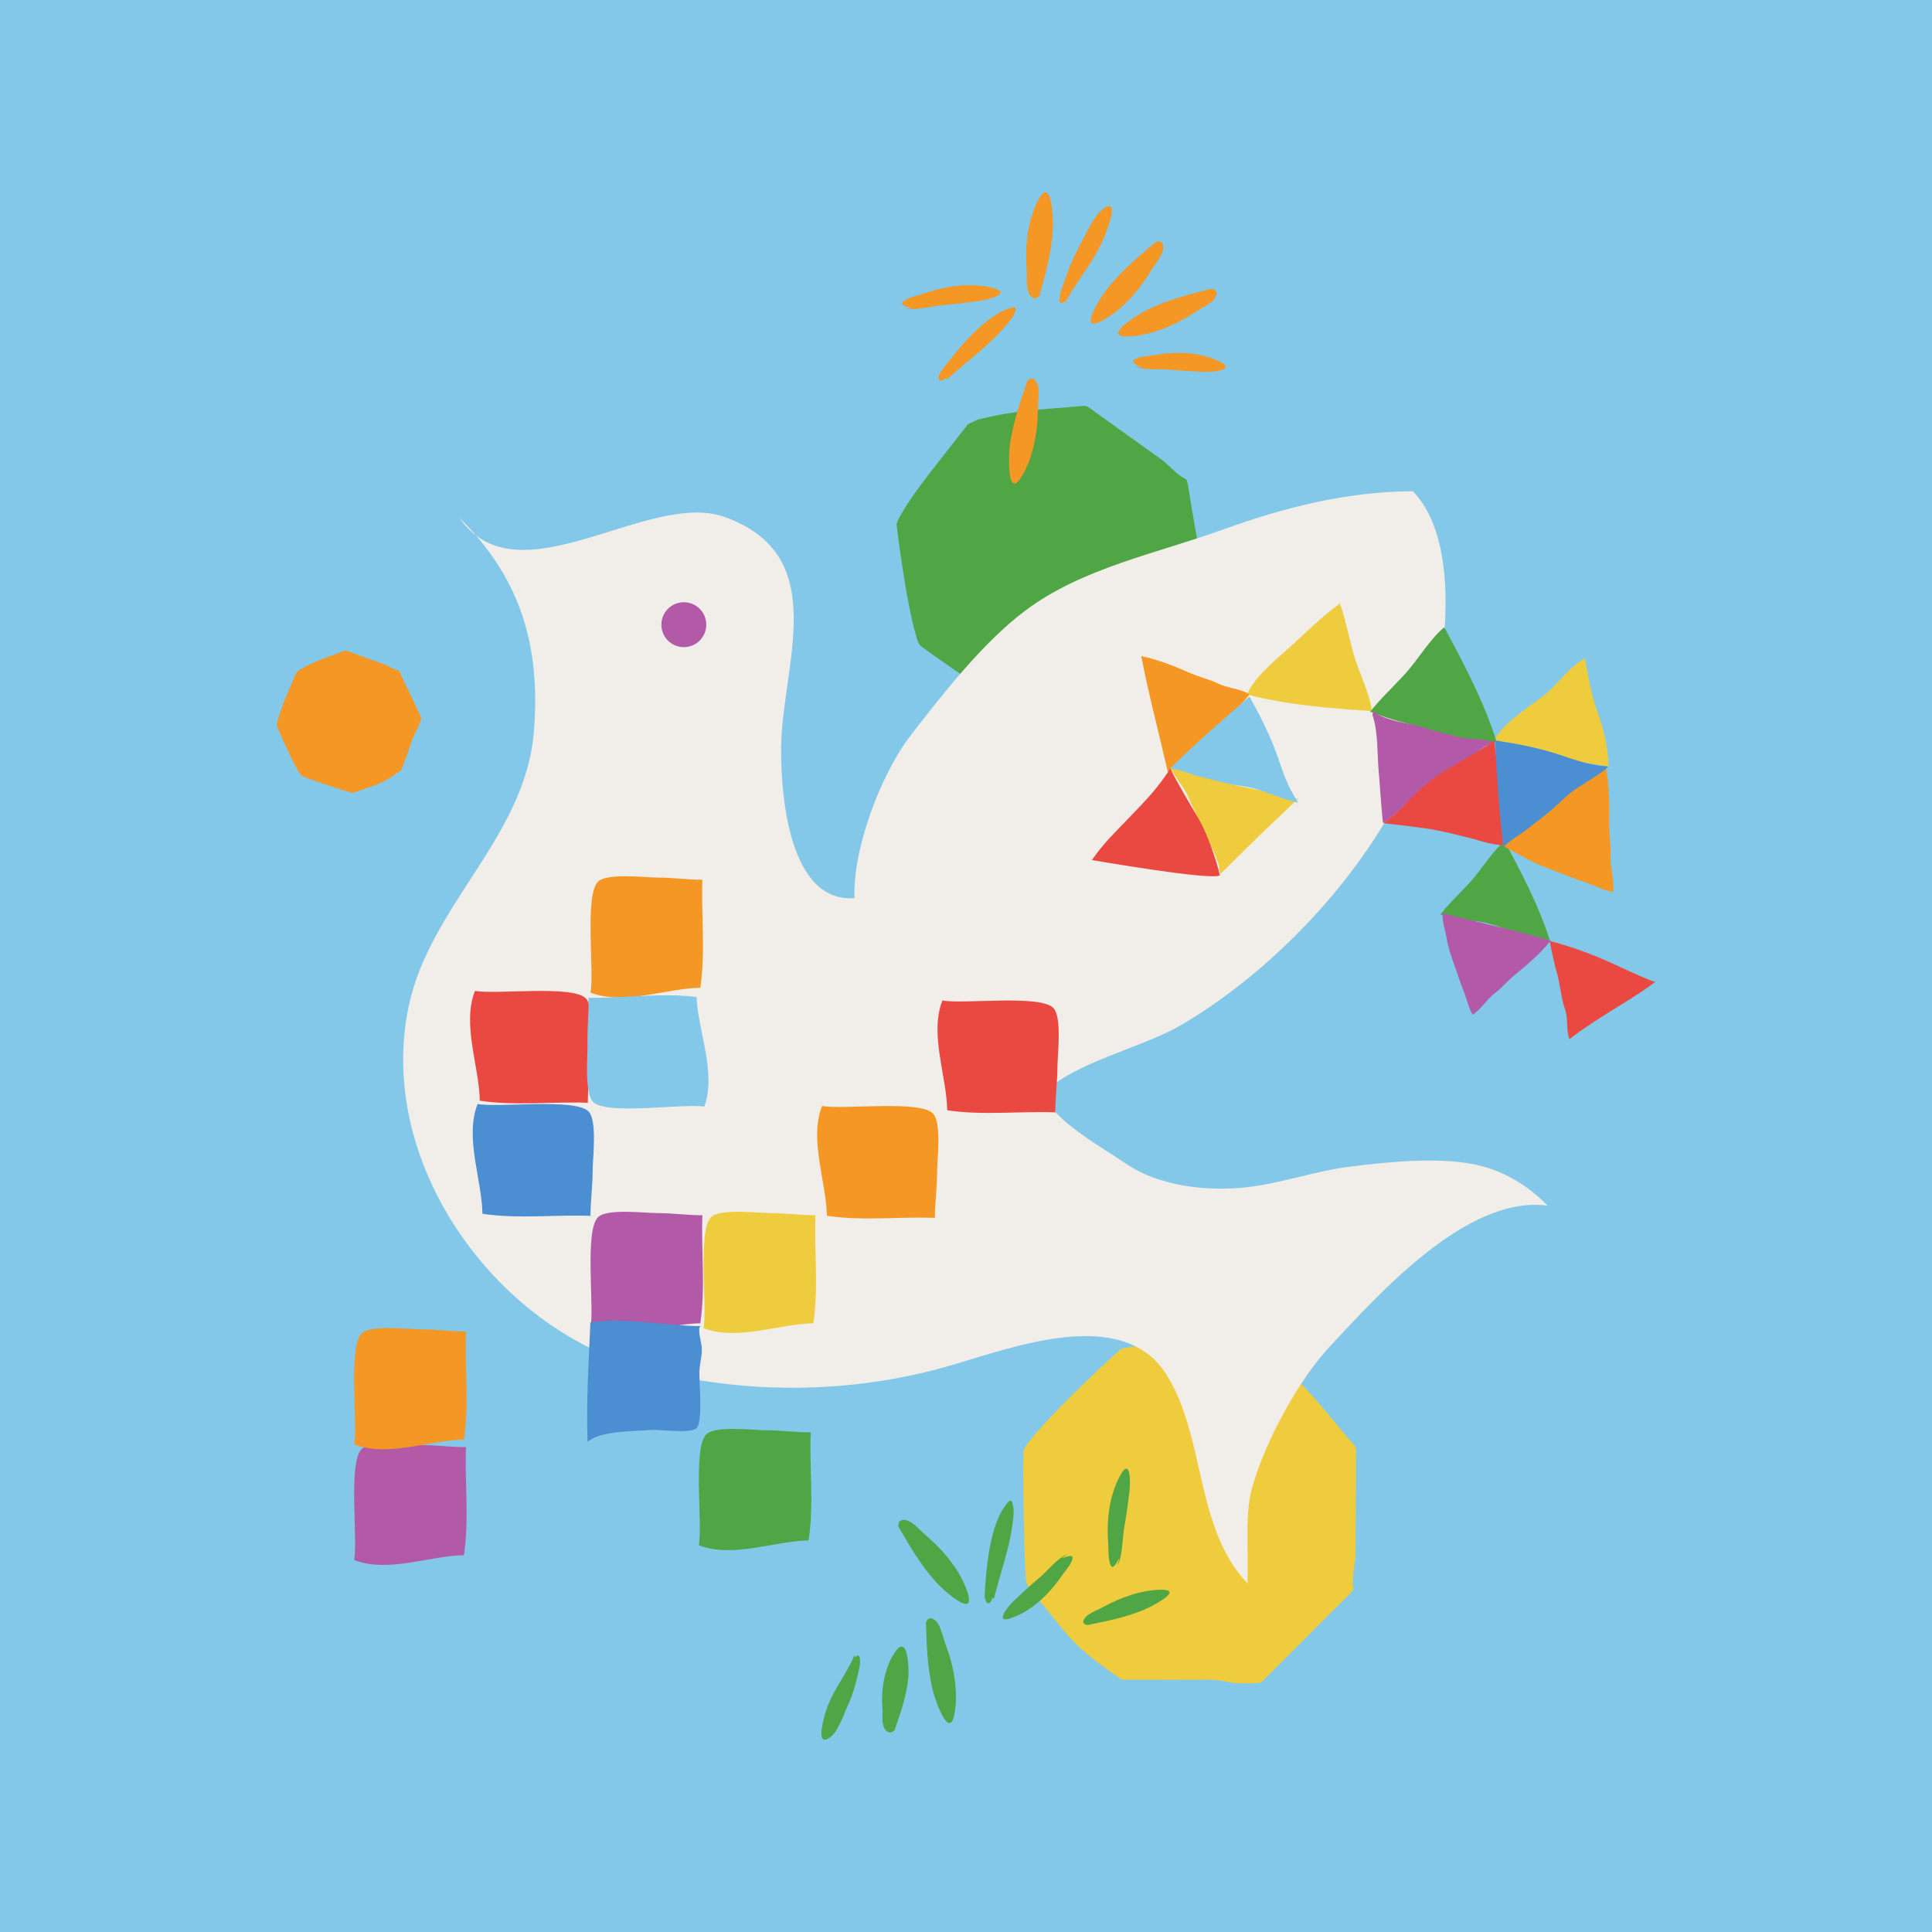 <svg id="Camada_1" data-name="Camada 1" xmlns="http://www.w3.org/2000/svg" viewBox="0 0 1280 1280"><defs><style>.cls-1{fill:#83c8e8;}.cls-2{fill:#efcc3e;}.cls-3{fill:#50a545;}.cls-4{fill:#f49725;}.cls-5{fill:#f1eee9;}.cls-6{fill:#b25aa7;}.cls-7{fill:#4b8ed2;}.cls-8{fill:#e94941;}</style></defs><rect class="cls-1" x="-26" y="-26" width="1332" height="1332"/><path class="cls-2" d="M743.19,1112.81c-12.79-8.87-25.73-17.87-35.92-29.63-8.36-9.65-26.32-32.35-27-33.94a11.89,11.89,0,0,1-.67-3.85c-1.56-26.24-2-82.65-1.41-84.45a17.75,17.75,0,0,1,2.94-4.92c16.26-21.48,61.38-62.28,61.38-62.28a57.4,57.4,0,0,1,6.54-1.35c16.22-1.6,32.57-.83,48.85,0l37.4,1.79,6.94,3.92c22.07,18.49,35.32,36.5,54.06,58.35a7,7,0,0,1,2.13,6l-.36,66.52c0,7.14-2.84,16.2-1.38,24l-2.2,2.93c-22.19,21.54-37.11,37.43-59.3,59,0,0-14.6,1.14-21.14-.49-6.31-1.57-13.59-1.67-20.52-1.56C777,1113,743.19,1112.81,743.19,1112.81Z"/><path class="cls-3" d="M751,457.87c-12.83,4.65-25.82,9.35-39.4,10.68-11.14,1.1-36.49,2.45-38,2.12a10.53,10.53,0,0,1-3.1-1.48C651,457,610.4,428.75,609.42,427.41a15.47,15.47,0,0,1-2-4.6c-7.13-22.52-13.45-75.48-13.45-75.48a51.25,51.25,0,0,1,2.34-5.36c7.08-12.42,15.91-23.72,24.72-35l20.23-25.86,6.32-3c24.42-6.41,44-6.78,69.15-9.11a8.16,8.16,0,0,1,2.61,0,8.06,8.06,0,0,1,2.78,1.49l47.41,34c5.09,3.65,10.15,10.24,16.44,13.13l1,3.06c4.17,26.79,8,45.52,12.15,72.31,0,0-6.59,11-11.07,14.88-4.32,3.72-8.08,8.87-11.51,13.89C768.31,433.77,751,457.87,751,457.87Z"/><path class="cls-4" d="M266,510.09c-5.06,3.63-10.19,7.29-16,9.54-4.76,1.85-15.73,5.57-16.42,5.6a4.54,4.54,0,0,1-1.54-.27c-10.1-2.94-31.41-10.37-32-10.84a6.89,6.89,0,0,1-1.46-1.76c-5.9-9-15.2-31.51-15.2-31.51a23,23,0,0,1,.37-2.65,134.41,134.41,0,0,1,6.56-18.41l5.71-13.85,2.41-2.09c9.94-5.82,18.51-8.38,29.26-12.5a4,4,0,0,1,1.15-.31,3.63,3.63,0,0,1,1.41.32l25,9.09c2.68,1,5.72,3.25,8.84,3.75l.8,1.22c5.13,11.26,9.11,19,14.24,30.28,0,0-1.54,5.65-3,7.89a33.52,33.52,0,0,0-3.35,7.52C270.67,497.38,266,510.09,266,510.09Z"/><path class="cls-5" d="M304.36,343.05c39,56.28,124.88-18.95,176-.44,71.19,25.78,37.76,97.58,37.16,152.55-.34,30.24,4.8,103.16,48.64,99.87-1.5-31.77,17.24-81.85,36.93-107.46,21-27.33,48.21-62,76-82.89,37.78-28.46,87.43-38,131.44-53.92,40.58-14.68,82.28-25.18,125.54-25.31,36.9,38.19,19.2,136.21,1.58,179.39-28.26,69.24-91.7,137.28-155.59,174.54-25.33,14.76-71.54,24.83-90.45,45,4.2,17.07,40,36.65,54.81,46.83,21.64,14.82,54.05,18.35,80.13,15.31,23-2.68,45.1-10.78,67.68-13.57,25.28-3.12,56.57-6.38,81.44-1.74,19.08,3.56,36.28,13.75,49.68,27.58-53.35-7.28-111.93,58.75-143.76,92.69-21.33,22.76-43,62.76-51.76,93.2-4.12,14.31-3.29,28.43-3.28,43.27v21.08c-34.82-36.17-27.81-96.79-53.52-138-29.13-46.64-102.13-18.24-143.53-6.28C565,923.45,493.2,924.59,425.71,906.32,327.88,879.85,248.6,769.81,270.89,666.14c14.4-66.95,77-111.41,82.8-181.15C358.39,428,344.88,382.94,304.36,343.05Z"/><path class="cls-3" d="M537.14,949c-9.91,0-19.74-1.41-29.95-1.44-7.92,0-33.21-3.18-39.22,2.7-9.11,8.91-2.36,59.64-5,73.51,22.25,8.74,50.21-2.86,72.76-3.19,3.63-24,.34-49.27,1.43-73"/><path class="cls-2" d="M540.33,805.13c-9.91,0-19.74-1.41-30-1.43-7.91,0-33.2-3.18-39.21,2.69-9.11,8.91-2.37,59.64-5,73.52,22.24,8.73,50.2-2.87,72.75-3.2,3.63-24,.34-49.26,1.43-73"/><path class="cls-4" d="M465.39,582.84c-9.91,0-19.75-1.41-29.95-1.44-7.92,0-33.21-3.18-39.22,2.7-9.11,8.9-2.36,59.64-5,73.51,22.24,8.74,50.2-2.87,72.75-3.19,3.63-24,.35-49.27,1.44-73"/><path class="cls-6" d="M465.39,805.13c-9.91,0-19.75-1.41-29.95-1.43-7.92,0-33.21-3.18-39.22,2.69-9.11,8.91-2.36,59.64-5,73.52,22.24,8.73,50.2-2.87,72.75-3.2,3.63-24,.35-49.26,1.44-73"/><path class="cls-6" d="M308.78,958.79c-9.91,0-19.75-1.41-29.95-1.43-7.92,0-33.21-3.18-39.22,2.69-9.11,8.91-2.36,59.64-5,73.51,22.25,8.74,50.2-2.86,72.75-3.19,3.63-24,.35-49.27,1.44-73"/><path class="cls-4" d="M619.4,806.9c0-9.91,1.41-19.75,1.44-29.95,0-7.92,3.18-33.21-2.7-39.22-8.9-9.11-59.64-2.36-73.51-5-8.74,22.25,2.87,50.2,3.19,72.75,24,3.63,49.27.35,73,1.44"/><path class="cls-4" d="M308.78,882.17c-9.91,0-19.75-1.41-29.95-1.44-7.92,0-33.21-3.18-39.22,2.7-9.11,8.9-2.36,59.64-5,73.51,22.25,8.73,50.2-2.87,72.75-3.19,3.63-24,.35-49.27,1.44-73"/><path class="cls-7" d="M391.21,805.63c0-9.91,1.41-19.75,1.43-30,0-7.92,3.18-33.21-2.69-39.22-8.91-9.11-59.65-2.36-73.52-5-8.73,22.24,2.87,50.2,3.2,72.75,24,3.63,49.26.35,73,1.44"/><path class="cls-8" d="M389.45,730.65c0-9.91,1.41-19.74,1.44-29.95,0-7.91,3.18-33.2-2.7-39.21-8.9-9.11-59.64-2.37-73.51-5-8.74,22.24,2.87,50.2,3.19,72.75,24,3.63,49.27.34,73,1.43"/><path class="cls-8" d="M699.14,737c0-9.91,1.41-19.75,1.44-29.95,0-7.92,3.18-33.21-2.7-39.22-8.9-9.11-59.64-2.36-73.51-5-8.73,22.24,2.87,50.2,3.19,72.75,24,3.63,49.27.35,73,1.44"/><path class="cls-1" d="M389.89,661c.29,9.9-.88,19.77-.63,30,.19,7.92-2.29,33.28,3.74,39.13,9.15,8.87,59.68.77,73.62,3.05,8.14-22.47-4.21-50.11-5.14-72.64-24.07-3-49.26,1-73,.52"/><path class="cls-7" d="M464.27,878.59c-23.34-.07-50.33-6.15-73.11-2.46-1.16,26.16-2.81,53-1.88,79.12,8.64-7.49,30.84-6.89,41.81-7.86,5.83-.51,26,2.61,30.21-1.06,4.57-4,1.87-29.8,2.05-37.22.11-5,1.59-9.84,1.64-14.51.07-5.24-2.28-9.92-1.64-15.08"/><circle class="cls-6" cx="453.05" cy="413.87" r="14.88"/><path class="cls-4" d="M688.44,196.9c4.17-15.2,8.08-28.84,9.11-44.74.4-6.12-.71-36.34-9.53-19.94-7.24,13.45-9,31.1-7.87,46.33.33,4.49-.23,9.68.9,14,1.37,5.27,6.23,7.7,8.56,1"/><path class="cls-4" d="M681,251.37c-5.1,14.89-9.83,28.24-12,44-.82,6.08-1.89,36.29,7.78,20.5,7.94-12.95,10.89-30.44,10.88-45.69,0-4.51.9-9.65.12-14.06-1-5.35-5.46-8.08-8.18-1.59"/><path class="cls-4" d="M766.69,159.56c-12.05,10.13-23,19.13-33,31.56-3.83,4.78-20.33,30.12-3.9,21.58,13.47-7,25-20.47,32.88-33.54,2.32-3.86,5.75-7.8,7.35-12,2-5.08-.5-9.74-6.18-5.58"/><path class="cls-4" d="M803.66,191c-15.25,3.91-29,7.27-43.38,14.16-5.52,2.65-31.37,18.33-12.86,17.76,15.17-.48,31.42-7.6,44.17-16,3.76-2.48,8.55-4.54,11.81-7.61,4-3.73,3.77-9-3.15-7.71"/><path class="cls-4" d="M705.19,201.54c7.71-15.09,19.19-27.44,25.86-43.22,1.66-4,12-29.1-.42-19.75-5.71,4.3-10.62,15.48-14.11,21.94A135.72,135.72,0,0,0,707.1,181c-1.33,3.84-2.8,7.44-4,11.31-.67,2.26-3.06,12,2.28,7.21"/><path class="cls-4" d="M599.19,204.19c6.88,1.86,19-1.64,26.57-2.19,7.76-.57,15.44-1.63,23.09-2.64,6-.8,22.28-5.16,8.87-8.58-15.12-3.87-31.8-1.18-46.44,3.92-3.18,1.11-7.25,1.94-10.26,3.43-6.92,3.43-2.2,4.53,3.51,6.05"/><path class="cls-4" d="M751.68,242.61c6,3,17.74,1.64,24.83,2.4s14.49,1,21.69,1.35c5.63.24,21.36-1.26,9.54-6.93-13.31-6.4-29.11-6.61-43.41-4.1-3.11.55-7,.67-10,1.63-6.92,2.19-2.75,4.09,2.28,6.56"/><path class="cls-4" d="M627.2,251.49c12.5-11.45,26.32-21.17,37.69-34,2.43-2.73,5.79-6.49,7.12-9.79,1.79-4.41,1-4.78-2.88-3.59-15.26,4.73-31.41,23.51-41.41,36.34-1.57,2-4.83,5.77-5.57,8-1.26,3.8.86,5,4.64,1.9"/><path class="cls-3" d="M594.66,1010.47c7.94,13.62,14.94,26,25.57,37.82,4.09,4.57,26.45,24.94,20.91,7.15-4.53-14.58-15.9-28.2-27.57-38.05-3.44-2.9-6.75-6.94-10.65-9.17-4.73-2.72-9.86-1-6.73,5.38"/><path class="cls-3" d="M613.44,1073.78c.49,15.74.78,29.9,4.37,45.42,1.38,6,11.05,34.62,14.52,16.43,2.85-14.92-.57-32.32-6-46.59-1.59-4.21-2.56-9.34-4.85-13.19-2.78-4.67-8-5.64-8.21,1.4"/><path class="cls-3" d="M592.32,1147.23c4.26-12.19,8.24-23.13,9.49-36,.48-5-.12-29.58-8.89-16.59-7.19,10.64-9.17,24.93-8.32,37.36.25,3.66-.37,7.86.66,11.44,1.24,4.35,5.89,6.52,8.24,1.2"/><path class="cls-3" d="M719.43,1076.85c13.16-2.67,25-4.95,37.7-10,4.88-1.94,28-13.58,12.35-13.61-12.8,0-27.07,5.15-38.52,11.4-3.38,1.85-7.59,3.34-10.59,5.67-3.65,2.83-3.94,7,2,6.14"/><path class="cls-3" d="M566.24,1096.35c-5.39,13.05-14.79,23.76-19.07,37.41-1.07,3.41-7.61,25.15,3.09,17,4.93-3.74,8.14-13.41,10.63-19a94.5,94.5,0,0,0,6.3-17.7c.76-3.32,1.69-6.43,2.27-9.78.34-2,1.33-10.32-3.17-6.21"/><path class="cls-3" d="M740.31,1037.32c3.55-6.18,3.26-18.76,4.66-26.25,1.43-7.65,2.37-15.34,3.33-23,.76-6,.71-22.86-6-10.77-7.6,13.64-9.26,30.45-8.07,45.91.26,3.36,0,7.5.71,10.8,1.55,7.56,3.82,3.28,6.74-1.86"/><path class="cls-3" d="M707.27,1029.65c-6.38,2.21-13.59,11.52-19.1,16.06s-10.88,9.61-16.15,14.54c-4.11,3.85-14,16.13-1.73,11.66,13.9-5,25.11-16.16,33.32-28.13,1.78-2.6,4.41-5.46,5.84-8.28,3.28-6.48-1-4.82-6.28-3"/><path class="cls-3" d="M658.53,1059.16c4-16.48,10-32.27,12.26-49.23.49-3.62,1.17-8.62.43-12.1-1-4.66-1.88-4.49-4.4-1.36-10,12.45-12.89,37-14,53.28-.17,2.54-.77,7.49-.14,9.75,1.08,3.85,3.5,3.65,4.91-1"/><path class="cls-2" d="M887.17,400.33c-11.6,8.12-22.66,19.58-33.5,29.17-8.63,7.63-23.66,20.23-27.38,30.61,26.51,7,55.61,9.22,82.64,11-1.26-11.48-9-26.31-12.36-38.57-3.07-11.16-5.68-24.54-9.13-33.25"/><path class="cls-2" d="M1050.07,436.12c-12.36,6.9-17.85,18.07-29.61,26.51-9.36,6.71-25.59,17.71-30.36,27.67,25.67,9.63,48.88,13,75.58,17.56-.08-11.55-3.16-25.14-7.63-37C1053.77,459.41,1050.07,436.12,1050.07,436.12Z"/><path class="cls-3" d="M908.51,471.71c13,5.49,28.64,8.75,42.53,12.83,11.05,3.24,29.72,9.25,40.49,6.88-8.2-26.16-21.81-52-34.67-75.82-9.05,7.18-17.5,21.62-26.07,31C923,455.14,913,464.47,907.5,472"/><path class="cls-3" d="M954.93,605.93c11.29,4.76,20.89,2.84,32.92,6.37,9.57,2.8,27.22,10.05,38.95,10.7-7.11-22.64-18.88-45-30-65.64-7.83,6.21-15.15,18.71-22.57,26.84-6.76,7.39-15.37,15.47-20.16,22"/><path class="cls-6" d="M955.77,606.86c0,4.8,1.93,10.18,2.7,14.94,1,6.31,3.19,12.29,5.37,18.39,1.89,5.31,3.59,10.87,5.7,16s3.35,11.47,6.05,16.08c5.62-3.41,9.55-10.37,14.95-14.43,4.79-3.59,8.57-8.3,13.21-12.07,8.24-6.69,17-14.27,23.63-22.59-23.79-6.92-48.6-12.24-72.22-18.27,0,.54.29.14.7.09"/><path class="cls-4" d="M994.69,559.28c4.3,3.66,10.63,6,15.5,8.91,6.45,3.87,13.49,6.44,20.63,9.11,6.22,2.33,12.52,5,18.75,7s12.87,5.68,19.07,6.74c1.19-7.65-2.1-16.46-1.65-24.41.39-7-1-14-.85-21,.22-12.5,0-26.11-2.42-38.42-24.28,16.17-47.89,34.48-71.24,51.18.48.41.34-.16.61-.57"/><path class="cls-4" d="M775.4,510.51c4.56-2.31,8.71-6.77,12.85-9.81,5.5-4,10.11-9,14.84-14,4.11-4.37,8.56-8.69,12.41-13.19s9.26-8.75,12.31-13.55c-6-3.67-14.47-4-20.94-7.17-5.74-2.79-12-4.09-17.87-6.66-10.35-4.57-21.78-9.17-32.9-11.44,5,25.92,12,52,17.75,77.37.51-.26,0-.34-.26-.71"/><path class="cls-6" d="M909.27,473.69c3.72,10.17,3.11,25.72,4.17,37.61,1,11.4,1.58,22.57,2.83,34,5.41-2.75,13-11.46,18.56-15.39,6.24-4.45,11.63-9.76,18.09-14,5.86-3.84,11.87-7.8,17.75-11.62,5.5-3.57,11.37-9.71,17.36-11.91a2.19,2.19,0,0,0,0-1.19c-7.43-2.1-15.22-1.08-22.85-3.2-7.32-2-14.75-3.76-21.93-6-10.26-3.17-25.14-4.16-33.61-10.85"/><path class="cls-2" d="M808.29,579.35c-.1-10.42-8.43-22.09-12.3-31.67-2.71-6.7-5.94-13.29-8.87-20-3-7-8.59-12.13-11.54-19a2.32,2.32,0,0,1,.9-.74c5.34,3.09,13.59,3.66,19.67,5.54,6.49,2,13.17,4,19.68,6,7.16,2.18,14.49,2.91,21.68,4.79,6.37,1.66,16.45,7.55,23,4.26-7.95,8-16.09,15.34-24.13,23.14-8.39,8.15-28,27.53-28,27.53Z"/><path class="cls-8" d="M916.48,545.39c11.65-7.81,21.87-21.82,33.6-30,12.78-8.93,27.25-15.59,39.95-24.81,1,12.12,3.85,27.34,5.69,39.46,1.47,9.69,1.13,19.66,2,29.5-6.58,1.39-18-2.92-24.75-4.56-8.23-2-16.65-4.21-25-5.59C937.57,547.65,916.48,545.39,916.48,545.39Z"/><path class="cls-8" d="M1026.75,623.41a233.06,233.06,0,0,1,28.31,9.3c12.87,4.91,28.47,13.23,41.52,17.92-9.47,7.11-21.3,14.21-30.77,20.12-7.4,4.63-19.19,12.25-26,17.76-2.37-5.92-.79-13.87-2.86-19.58-2.53-7-3.39-17.08-5.42-24.21C1029.12,636.43,1026.75,623.41,1026.75,623.41Z"/><path class="cls-8" d="M808.2,579.94c-2.07-9.32-8.38-27.53-13.26-36-6.1-10.63-14.23-23.8-19.58-34.73-8.5,13.19-16.14,20.91-27.13,32.37-9.89,10.34-16.81,16.74-24.85,28.24C723.38,569.78,802.57,583.61,808.2,579.94Z"/><path class="cls-7" d="M996.1,561.14c5.27-5.17,11.72-8.54,17.41-13.1,6.57-5.27,5-3.85,11.63-9.15,7.4-5.93,12.49-12.2,20.53-17.27,5.18-3.27,15.55-9.63,20-13.76-17.71-1.45-25.4-6.19-43.09-11a276.08,276.08,0,0,0-32.12-6.26S992.83,537.91,996.1,561.14Z"/><path class="cls-1" d="M775.37,509.1c7.32,1,13.92,4.07,21,5.79,8.19,2,6.13,1.64,14.35,3.64,9.21,2.24,17.29,2.44,26.22,5.72,5.74,2.1,17.11,6.44,23.11,7.44-9.67-14.91-10.6-23.89-17.61-40.83a278.18,278.18,0,0,0-14.65-29.25S791.78,492.34,775.37,509.1Z"/></svg>